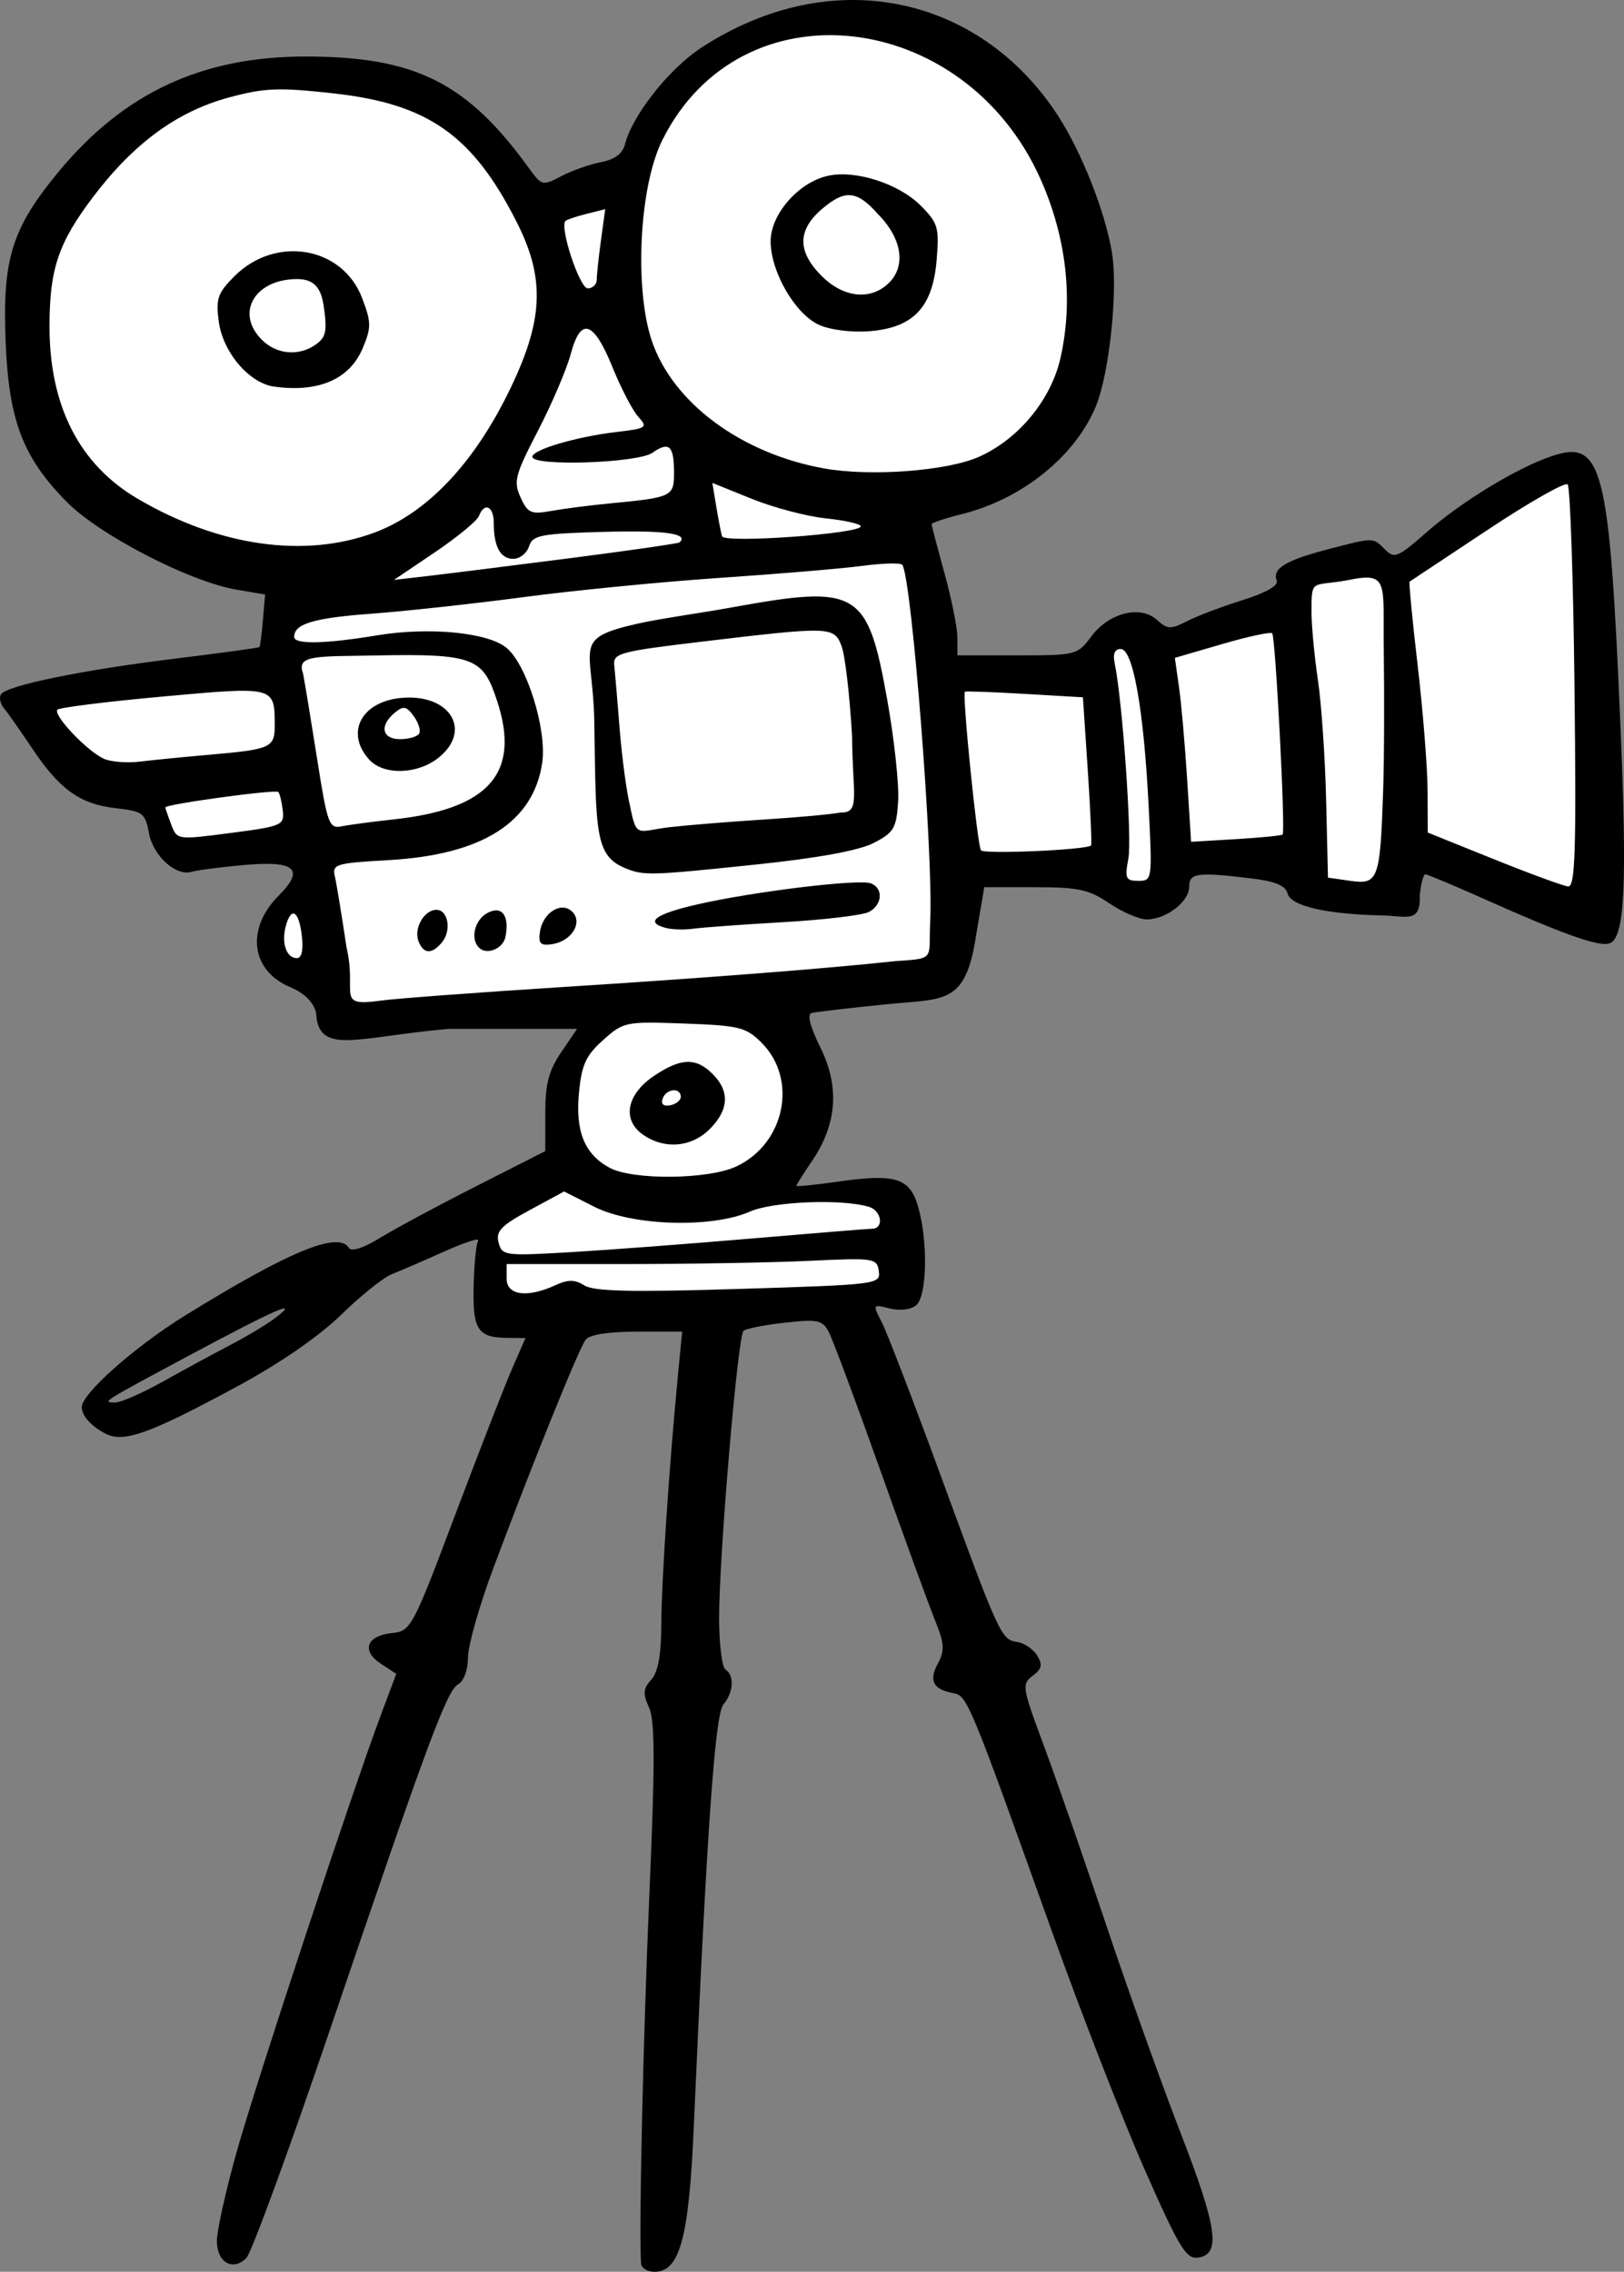 <?xml version="1.0" ?><svg xmlns="http://www.w3.org/2000/svg" width="234.896mm" height="328.542mm" viewBox="0 0 234.896 328.542">
    <rect x="0" y="0" width="234.896" height="328.542" fill="#808080" stroke="none"/>
    <path d="m 8050.915,3480.551 c -0.111,-15.325 4.348,-32.806 26.643,-39.428 22.295,-6.621 30.127,0.426 32.746,2.057 2.62,1.63 12.903,13.493 12.903,13.493 l 14.352,-4.54 c 0,0 -0.418,-15.024 24.385,-21.62 24.804,-6.596 38.989,18.51 42.027,29.746 3.038,11.236 1.383,29.855 -7.079,31.602 -8.462,1.748 -19.452,9.707 -19.452,9.707 l 4.766,24.68 21.27,-0.513 c 0,0 -1.845,-4.227 3.868,-5.883 5.713,-1.655 9.432,1.24 9.432,1.24 l 16.793,-6.356 c 0,0 0.139,-4.239 2.174,-4.715 2.034,-0.477 8.584,-1.806 8.584,-1.806 l 3.874,2.458 26.883,-16.123 2.397,65.963 -28.175,-9.857 -2.007,6.32 -12.43,-0.602 -2.505,-4.976 -15.358,0.523 -5.241,5.882 -5.657,-2.157 -1.986,-3.711 -19.946,1.729 -0.585,15.199 -24.469,3.586 c 0,0 5.099,5.261 4.541,12.258 -0.557,6.997 -7.413,15.626 -7.413,15.626 l 19.341,-0.125 0.781,14.697 -58.079,3.01 -1.366,-14.547 11.959,-8.828 c 0,0 -1.544,-2.258 -0.059,-10.233 1.485,-7.976 8.389,-10.81 8.389,-10.81 l -42.013,0.473 -1.063,-4.949 c 0,0 -8.444,-0.953 -8.166,-5.744 0.279,-4.791 6.493,-7.574 6.493,-7.574 l -1.839,-5.969 -18.31,1.555 -4.933,-8.703 -8.695,-2.859 -7.915,-10.935 36.189,-4.434 2.019,-14.703 c 0,0 -29.778,2.706 -38.067,-29.106 z" fill="#fff" transform="translate(173.626,-3.437) translate(-8220.469,-3424.102)"/>
    <path d="m 8139.575,3754.93 c -0.354,-3.931 0.29,-32.709 1.198,-53.556 0.823,-18.895 0.812,-25.007 -0.05,-26.897 -0.914,-2.007 -0.858,-2.729 0.318,-4.028 0.993,-1.097 1.438,-3.559 1.453,-8.028 0.026,-6.172 1.124,-22.679 2.408,-36.016 l 0.605,-6.286 h -6.526 c -4.119,0 -6.858,0.429 -7.426,1.164 -0.985,1.273 -7.713,17.927 -13.411,33.194 -1.987,5.323 -3.612,11.065 -3.612,12.759 0,1.788 -0.594,3.414 -1.414,3.873 -1.652,0.925 -4.386,8.294 -18.729,50.493 -5.827,17.142 -11.19,31.764 -11.917,32.491 -1.96,1.96 -4.261,0.629 -4.261,-2.466 0,-1.464 1.282,-7.24 2.849,-12.835 2.793,-9.977 16.695,-52.081 20.942,-63.428 l 2.155,-5.757 -2.233,-1.463 c -2.858,-1.873 -2.065,-4.059 1.609,-4.433 2.74,-0.279 2.971,-0.711 9.13,-17.05 3.475,-9.22 7.189,-18.755 8.252,-21.188 l 1.933,-4.424 -2.528,-0.026 c -4.378,-0.026 -5.116,-1.128 -4.973,-7.435 0.071,-3.184 0.367,-6.171 0.655,-6.638 0.289,-0.467 -1.915,0.243 -4.896,1.579 -2.982,1.335 -6.407,2.816 -7.611,3.29 -1.205,0.474 -4.498,3.115 -7.318,5.869 -3.183,3.108 -8.874,7.031 -15.003,10.342 -12.77,6.899 -16.464,8.219 -19.112,6.825 -2.052,-1.08 -3.369,-2.556 -3.395,-3.804 -0.04,-1.909 7.657,-8.751 14.846,-13.198 15.118,-9.351 22.273,-12.31 23.8,-9.84 0.356,0.577 2.105,0.026 4.479,-1.444 2.142,-1.314 8.399,-4.677 13.906,-7.473 l 10.012,-5.083 v -5.45 c 0,-4.26 0.502,-6.191 2.3,-8.84 l 2.3,-3.39 h -18.581 c -13.4,1.174 -18.878,3.938 -19.174,-2.361 -0.38,-1.514 -1.722,-2.834 -3.741,-3.677 -5.687,-2.376 -6.447,-8.447 -1.657,-13.237 3.823,-3.823 2.399,-5.091 -4.969,-4.425 -3.468,0.313 -6.888,0.754 -7.6,0.98 -2.26,0.716 -5.575,-2.262 -6.194,-5.566 -0.551,-2.937 -0.883,-3.188 -4.807,-3.63 -5.165,-0.582 -8.104,-2.686 -12.102,-8.662 -1.689,-2.525 -3.513,-5.12 -4.052,-5.767 -0.54,-0.647 -0.745,-1.557 -0.458,-2.023 0.791,-1.28 11.651,-3.512 25.139,-5.167 6.635,-0.814 12.149,-1.569 12.253,-1.679 0.106,-0.111 0.332,-1.865 0.505,-3.9 l 0.314,-3.7 -4.133,-0.706 c -6.83,-1.166 -19.866,-7.912 -24.598,-12.729 -6.322,-6.437 -8.34,-11.731 -8.799,-23.087 -0.487,-12.038 0.902,-16.473 7.741,-24.712 9.422,-11.351 20.719,-16.593 35.719,-16.572 15.817,0.026 23.285,3.769 32.266,16.191 1.812,2.507 1.938,2.537 4.657,1.109 1.537,-0.807 4.121,-1.72 5.742,-2.027 1.986,-0.377 3.114,-1.22 3.457,-2.585 1.007,-4.011 6.226,-10.831 11.081,-13.988 18.919,-12.304 40.276,-7.531 51.561,9.873 3.525,5.436 6.879,14.156 7.797,19.786 0.896,5.496 -0.379,17.559 -2.356,22.291 -3.009,7.201 -10.675,13.362 -19.306,15.514 -2.433,0.607 -4.424,1.268 -4.424,1.47 0,0.201 0.838,3.392 1.863,7.089 1.024,3.697 1.863,7.883 1.863,9.302 v 2.58 h 8.673 c 8.498,0 8.713,-0.055 10.678,-2.713 2.538,-3.432 7.101,-4.599 9.498,-2.429 1.532,1.387 1.998,1.408 4.361,0.198 1.456,-0.745 5.07,-2.114 8.032,-3.042 3.428,-1.073 5.225,-2.104 4.945,-2.836 -0.663,-1.727 1.298,-2.925 7.381,-4.51 6.742,-1.756 6.511,-1.757 8.306,0.037 1.34,1.339 1.863,1.124 5.887,-2.419 5.138,-4.524 13.278,-9.472 18.321,-11.137 7.238,-2.389 8.235,1.575 9.825,39.059 0.984,23.197 0.619,30.598 -1.55,31.43 -1.474,0.566 -6.543,-1.222 -18.111,-6.385 -4.422,-1.974 -8.272,-3.589 -8.556,-3.589 -0.284,0 -0.648,1.362 -0.808,3.027 0.143,4.108 -1.87,2.994 -5.414,2.921 -8.104,-0.169 -13.23,-1.354 -13.705,-3.172 -0.301,-1.15 -1.78,-1.766 -5.232,-2.181 -7.872,-0.946 -9.004,-0.793 -9.004,1.216 0,2.15 -3.332,4.71 -6.131,4.71 -1.095,0 -3.535,-1.048 -5.422,-2.328 -2.941,-1.996 -4.479,-2.329 -10.756,-2.329 h -7.325 l -1.153,6.752 c -1.522,10.398 -4.557,9.308 -13.089,10.189 -5.322,0.533 -10.152,1.099 -10.733,1.257 -0.68,0.185 -0.227,1.964 1.273,4.995 2.798,5.654 2.403,11.068 -1.196,16.371 -1.254,1.848 -2.28,3.477 -2.28,3.621 0,0.142 2.722,-0.132 6.049,-0.609 8.342,-1.199 10.407,-0.529 11.599,3.766 1.413,5.088 1.232,12.825 -0.33,14.122 -0.765,0.635 -2.348,0.824 -3.813,0.457 -2.495,-0.626 -2.499,-0.618 -1.129,2.055 0.757,1.476 4.524,11.276 8.372,21.777 8.605,23.482 8.866,24.052 11.181,24.399 1.03,0.153 2.335,1.039 2.899,1.965 0.813,1.333 0.677,1.945 -0.654,2.933 -1.597,1.187 -1.519,1.681 1.567,9.957 1.786,4.79 5.846,16.462 9.023,25.938 3.177,9.476 8.044,23.083 10.816,30.236 5.32,13.73 5.852,17.533 2.515,18.009 -1.714,0.245 -2.73,-1.432 -7.719,-12.733 -3.16,-7.158 -9.244,-22.792 -13.521,-34.741 -11.791,-32.943 -12.143,-33.794 -14.133,-34.157 -2.937,-0.536 -3.602,-1.78 -2.277,-4.255 1.042,-1.946 0.982,-2.885 -0.401,-6.305 -0.894,-2.21 -4.492,-12.074 -7.995,-21.921 -3.503,-9.846 -6.825,-18.754 -7.383,-19.795 -0.9,-1.682 -1.605,-1.827 -6.333,-1.304 -2.926,0.324 -5.617,0.853 -5.979,1.175 -0.838,0.746 -3.532,32.441 -3.532,41.552 0,3.781 0.419,7.133 0.931,7.45 1.313,0.812 1.156,3.314 -0.317,5.049 -1.215,1.431 -2.417,18.59 -4.276,61.076 -0.704,16.084 -2.024,20.955 -5.676,20.955 -1.011,0 -1.886,-0.524 -1.944,-1.164 z m -69.136,-127.608 c 2.995,-1.673 7.437,-4.083 9.873,-5.355 2.436,-1.272 5.369,-3.052 6.519,-3.956 3.447,-2.707 -0.303,-1.052 -12.81,5.652 -12.543,6.723 -12.507,6.7 -10.489,6.7 0.805,0 3.913,-1.369 6.907,-3.042 z m 56.693,-13.903 c 1.9,-0.866 2.844,-0.861 4.256,0.026 1.365,0.852 6.894,0.976 22.328,0.498 20.109,-0.622 20.509,-0.673 20.236,-2.582 -0.267,-1.869 -0.673,-1.929 -10.057,-1.482 -5.378,0.256 -17.428,0.466 -26.777,0.466 h -16.997 l 5e-4,2.096 c 8e-4,2.426 2.94,2.838 7.011,0.983 z m 28.381,-6.766 c 8.964,-0.768 16.822,-1.405 17.463,-1.416 1.77,-0.029 1.39,-2.62 -0.466,-3.174 -3.94,-1.175 -13.873,-0.773 -17.2,0.695 -5.51,2.432 -17.022,2.078 -22.493,-0.691 l -4.384,-2.22 -4.995,2.705 c -4.137,2.241 -4.906,3.044 -4.478,4.68 0.498,1.903 0.875,1.954 10.385,1.396 5.428,-0.318 17.203,-1.207 26.167,-1.975 z m -2.126,-10.441 c 7.017,-3.33 8.886,-12.597 3.606,-17.88 -2.237,-2.238 -3.208,-2.479 -11.167,-2.77 -8.505,-0.311 -8.79,-0.254 -11.742,2.384 -2.494,2.228 -3.107,3.562 -3.495,7.598 -0.539,5.612 0.792,8.9 4.399,10.862 3.385,1.842 14.353,1.726 18.399,-0.195 z m -13.552,-4.589 c -3.063,-2.146 -2.365,-5.822 1.613,-8.495 3.893,-2.615 6.058,-2.682 8.477,-0.264 2.492,2.492 2.348,5.187 -0.423,7.959 -2.652,2.652 -6.56,2.975 -9.667,0.799 z m 5.483,-5.498 c -0.074,-1.383 -2.157,-1.129 -2.64,0.322 -0.261,0.783 0.164,1.133 1.136,0.931 0.854,-0.177 1.532,-0.741 1.504,-1.253 z m -17.279,-15.829 c 21.28,-1.355 38.233,-2.675 48.429,-3.771 5.815,-0.376 4.645,-0.267 4.921,-5.818 0.467,-9.414 -2.647,-49.246 -4.025,-51.475 -0.195,-0.317 -2.782,-0.253 -5.748,0.137 -2.966,0.393 -12.222,1.174 -20.569,1.736 -8.347,0.562 -21.13,1.814 -28.406,2.78 -7.276,0.966 -17.211,2.05 -22.077,2.409 -8.349,0.615 -11.176,1.463 -11.176,3.354 0,1.113 4.428,1.027 12.06,-0.235 7.479,-1.235 15.967,-0.41 18.656,1.814 2.949,2.439 5.876,11.886 5.16,16.657 -1.289,8.596 -8.669,13.271 -22.164,14.041 -7.814,0.445 -8.235,0.577 -7.809,2.433 0.248,1.079 1,5.663 1.671,10.187 1.597,6.752 -1.729,8.637 4.973,7.699 2.063,-0.289 13.81,-1.166 26.104,-1.949 z m -20.667,-6.65 c -0.709,-1.847 0.827,-4.53 2.594,-4.53 1.703,0 2.217,3.001 0.805,4.701 -1.472,1.773 -2.677,1.712 -3.4,-0.172 z m 8.747,0.935 c -1.287,-1.287 -0.619,-4.021 1.223,-5.007 2.091,-1.119 3.209,0.35 2.615,3.435 -0.335,1.74 -2.702,2.709 -3.839,1.572 z m 8.818,-2.268 c 0.414,-2.799 3.119,-4.482 4.685,-2.917 1.565,1.566 -0.119,4.27 -2.917,4.685 -1.685,0.251 -2.017,-0.082 -1.768,-1.767 z m 18.236,-0.57 c -3.163,-0.844 -1.56,-2.027 4.657,-3.439 8.151,-1.85 23.26,-3.676 24.974,-3.019 1.847,0.708 1.675,3.123 -0.294,4.147 -0.896,0.467 -6.45,1.127 -12.34,1.467 -5.891,0.34 -11.758,0.767 -13.039,0.948 -1.28,0.182 -3.062,0.135 -3.958,-0.106 z m -5.853,-8.635 c -4.507,-1.827 -4.261,-5.327 -4.518,-21.202 -0.177,-11.019 -3.461,-12.002 6.452,-14.215 3.211,-0.717 9.111,-1.521 13.465,-2.313 18.231,-3.318 19.612,-2.499 22.447,13.319 1.028,5.735 1.741,12.373 1.585,14.75 -0.253,3.882 -0.615,4.494 -3.543,6.001 -2.13,1.097 -8.01,2.176 -16.971,3.113 -15.337,1.604 -16.247,1.63 -18.918,0.548 z m 20.056,-7.052 c 4.866,-0.307 9.853,-0.765 11.082,-1.019 2.891,0.116 1.674,-2.716 1.629,-11.06 -0.333,-5.83 -1.014,-11.673 -1.513,-12.986 -1.088,-2.861 -1.558,-2.877 -20.046,-0.678 -12.035,1.432 -13.023,1.695 -12.839,3.414 0.111,1.024 0.466,5.215 0.791,9.313 0.325,4.098 0.999,9.076 1.498,11.063 0.926,4.808 1.119,3.589 5.729,3.062 2.652,-0.303 8.803,-0.802 13.669,-1.109 z m -66.879,16.786 c -0.425,-3.643 -1.556,-4.277 -2.333,-1.307 -0.631,2.413 0.124,4.567 1.603,4.567 0.72,0 0.977,-1.144 0.73,-3.26 z m 156.396,-20.644 c 0.172,-5.037 0.188,-14.221 0.1,-20.409 -0.14,-10.075 0.881,-11.617 -5.332,-10.322 -5.074,0.924 -5.122,-0.354 -5.122,4.553 0,1.993 0.418,6.429 0.928,9.856 0.51,3.428 1.046,11.261 1.191,17.408 l 0.264,11.176 3.232,0.466 c 4.026,0.58 4.312,-0.187 4.738,-12.727 z m 27.689,-15.136 c -0.177,-15.837 -0.626,-29.097 -0.997,-29.468 -0.37,-0.37 -5.609,2.609 -11.642,6.62 -6.032,4.011 -11.076,7.357 -11.209,7.435 -0.132,0.077 0.391,5.548 1.164,12.157 0.773,6.608 1.417,14.742 1.431,18.075 l 0.026,6.06 9.52,3.837 c 5.236,2.11 10.085,3.891 10.774,3.958 1.033,0.1 1.197,-4.953 0.931,-28.673 z m -61.607,16.92 c -0.704,-13.876 -2.257,-22.585 -4.027,-22.585 -0.874,0 -1.167,0.703 -0.873,2.095 1.121,5.322 2.524,25.291 1.98,28.192 -0.544,2.9 -0.393,3.241 1.434,3.241 2.018,0 2.035,-0.132 1.487,-10.943 z m -8.325,5.839 c 0.132,-0.106 -0.077,-4.972 -0.466,-10.815 l -0.707,-10.624 -8.382,-0.491 c -4.61,-0.27 -8.519,-0.413 -8.685,-0.318 -0.429,0.245 1.773,22.059 2.315,22.936 0.365,0.591 15.114,-0.045 15.925,-0.688 z m -116.912,-5.095 c -0.14,-1.242 -0.43,-2.436 -0.647,-2.653 -0.404,-0.405 -16.329,1.771 -16.329,2.231 0,0.14 0.382,1.258 0.848,2.483 0.845,2.223 0.866,2.226 8.615,1.213 7.434,-0.972 7.757,-1.113 7.515,-3.274 z m 144.625,3.499 c 0.43,-0.447 -1.032,-28.622 -1.51,-29.1 -0.235,-0.235 -3.498,0.469 -7.252,1.564 l -6.825,1.991 0.602,4.248 c 0.331,2.336 0.859,8.32 1.173,13.299 l 0.571,9.051 6.484,-0.384 c 3.566,-0.211 6.607,-0.512 6.758,-0.669 z m -128.539,-2.19 c 13.811,-1.496 18.367,-6.753 14.9,-17.191 -2.019,-6.079 -3.187,-6.797 -17.363,-6.516 -8.672,0.172 -11.684,-0.127 -10.694,2.561 0.273,1.409 1.204,7.059 2.07,12.557 1.466,9.301 1.711,9.968 3.537,9.595 1.079,-0.222 4.476,-0.673 7.55,-1.006 z m -3.581,-8.646 c -3.565,-3.94 -1.059,-8.516 4.895,-8.94 6.918,-0.493 10.02,4.827 5.08,8.713 -3.049,2.398 -7.91,2.509 -9.975,0.227 z m 7.221,-3.748 c 0.27,-0.437 -0.079,-1.573 -0.775,-2.526 -1.075,-1.47 -1.493,-1.544 -2.764,-0.489 -2.234,1.854 -1.836,3.809 0.776,3.809 1.25,0 2.494,-0.357 2.764,-0.794 z m -30.649,3.076 c 9.36,-0.818 9.781,-1.009 9.765,-4.44 -0.026,-5.476 -0.032,-5.478 -16.191,-4.006 -8.068,0.735 -14.921,1.589 -15.229,1.897 -0.732,0.732 4.352,6.092 6.754,7.12 1.024,0.439 3.329,0.618 5.122,0.398 1.793,-0.219 6.194,-0.655 9.779,-0.969 z m 52.155,-28.412 c 8.708,-1.116 15.979,-2.162 16.159,-2.324 1.415,-1.276 -2.129,-1.772 -10.9,-1.525 -9.225,0.259 -10.351,0.477 -10.865,2.095 -0.315,0.993 -1.338,1.806 -2.273,1.806 -1.874,0 -2.831,-1.756 -2.831,-5.198 0,-2.429 -1.357,-3.051 -2.149,-0.985 -0.268,0.697 -3.141,3.059 -6.386,5.25 l -5.9,3.982 4.656,-0.536 c 2.561,-0.295 11.782,-1.449 20.49,-2.565 z m -27.901,-3.768 c 7.429,-2.78 14.12,-9.758 19.216,-20.042 5.179,-10.452 5.499,-16.542 1.302,-24.825 -6.373,-12.579 -12.811,-17.107 -26.476,-18.624 -7.981,-0.886 -9.992,-0.806 -15.202,0.605 -7.443,2.015 -13.736,6.625 -19.579,14.343 -5.051,6.671 -6.32,10.433 -6.327,18.753 0,11.511 4.328,19.983 12.765,24.927 11.77,6.898 24.167,8.655 34.302,4.863 z m -14.581,-21.087 c -3.609,-0.502 -7.406,-4.964 -8.002,-9.404 -0.443,-3.303 -0.156,-4.136 2.263,-6.555 5.957,-5.957 15.617,-4.319 18.462,3.132 1.341,3.51 1.352,4.267 0.106,7.247 -1.888,4.518 -6.389,6.475 -12.83,5.579 z m 6.11,-6.142 c 1.424,-1.042 1.599,-1.974 1.037,-5.69 -0.505,-3.339 -2.203,-3.984 -5.106,-3.639 -5.108,0.606 -7.492,5.018 -3.798,8.712 2.152,2.152 5.418,2.408 7.867,0.617 z m 78.747,26.352 c 0,-0.347 -2.26,-0.865 -5.021,-1.15 -2.762,-0.285 -7.592,-1.556 -10.734,-2.826 l -5.712,-2.307 0.562,3.394 c 0.309,1.866 0.685,3.813 0.836,4.325 0.308,1.049 20.07,-0.365 20.07,-1.437 z m -36.322,-3.314 c 9.028,-0.861 9.313,-0.996 9.313,-4.425 0,-3.943 -0.702,-4.595 -3.124,-2.899 -2.128,1.49 -17.366,2 -17.366,0.58 0,-1.03 6.329,-2.896 12.168,-3.588 4.373,-0.518 4.558,-0.647 3.153,-2.199 -0.821,-0.907 -2.485,-4.095 -3.697,-7.085 -2.764,-6.815 -4.625,-7.429 -6.071,-2.002 -0.589,2.209 -2.724,7.207 -4.746,11.108 -3.324,6.412 -3.565,7.335 -2.516,9.637 1.039,2.279 1.506,2.484 4.462,1.954 1.816,-0.326 5.607,-0.812 8.424,-1.081 z m 53.408,-6.737 c 5.737,-2.547 10.453,-8.268 11.808,-14.325 1.951,-8.716 0.734,-17.751 -2.928,-25.924 -10.99,-24.529 -43.261,-28.436 -54.662,-5.568 -3.413,6.846 -4.01,21.564 -1.565,28.923 2.998,9.027 12.932,16.414 24.971,18.57 6.709,1.202 17.759,0.374 22.376,-1.676 z m -23.139,-19.095 c -3.456,-1.579 -6.985,-7.683 -6.985,-12.08 0,-3.921 4.046,-8.539 8.301,-9.473 3.976,-0.874 10.217,1.127 13.379,4.289 2.538,2.538 2.725,3.171 2.332,7.901 -0.567,6.835 -3.361,9.791 -9.726,10.288 -2.593,0.203 -5.694,-0.19 -7.301,-0.925 z m 9.938,-5.883 c 2.739,-2.479 2.151,-6.58 -1.463,-10.194 -3.121,-3.554 -4.867,-3.313 -7.938,-0.755 -3.664,3.083 -3.71,6.201 -0.143,9.768 3.091,3.091 6.912,3.564 9.545,1.181 z m -42.069,-0.657 c 0,-0.697 0.275,-3.273 0.611,-5.725 l 0.611,-4.458 -2.705,0.679 c -1.488,0.373 -2.857,0.832 -3.044,1.018 -0.888,0.888 2.042,9.754 3.223,9.754 0.717,0 1.304,-0.57 1.304,-1.267 z" transform="translate(173.626,-3.437) translate(-8220.469,-3424.102)"/>
</svg>